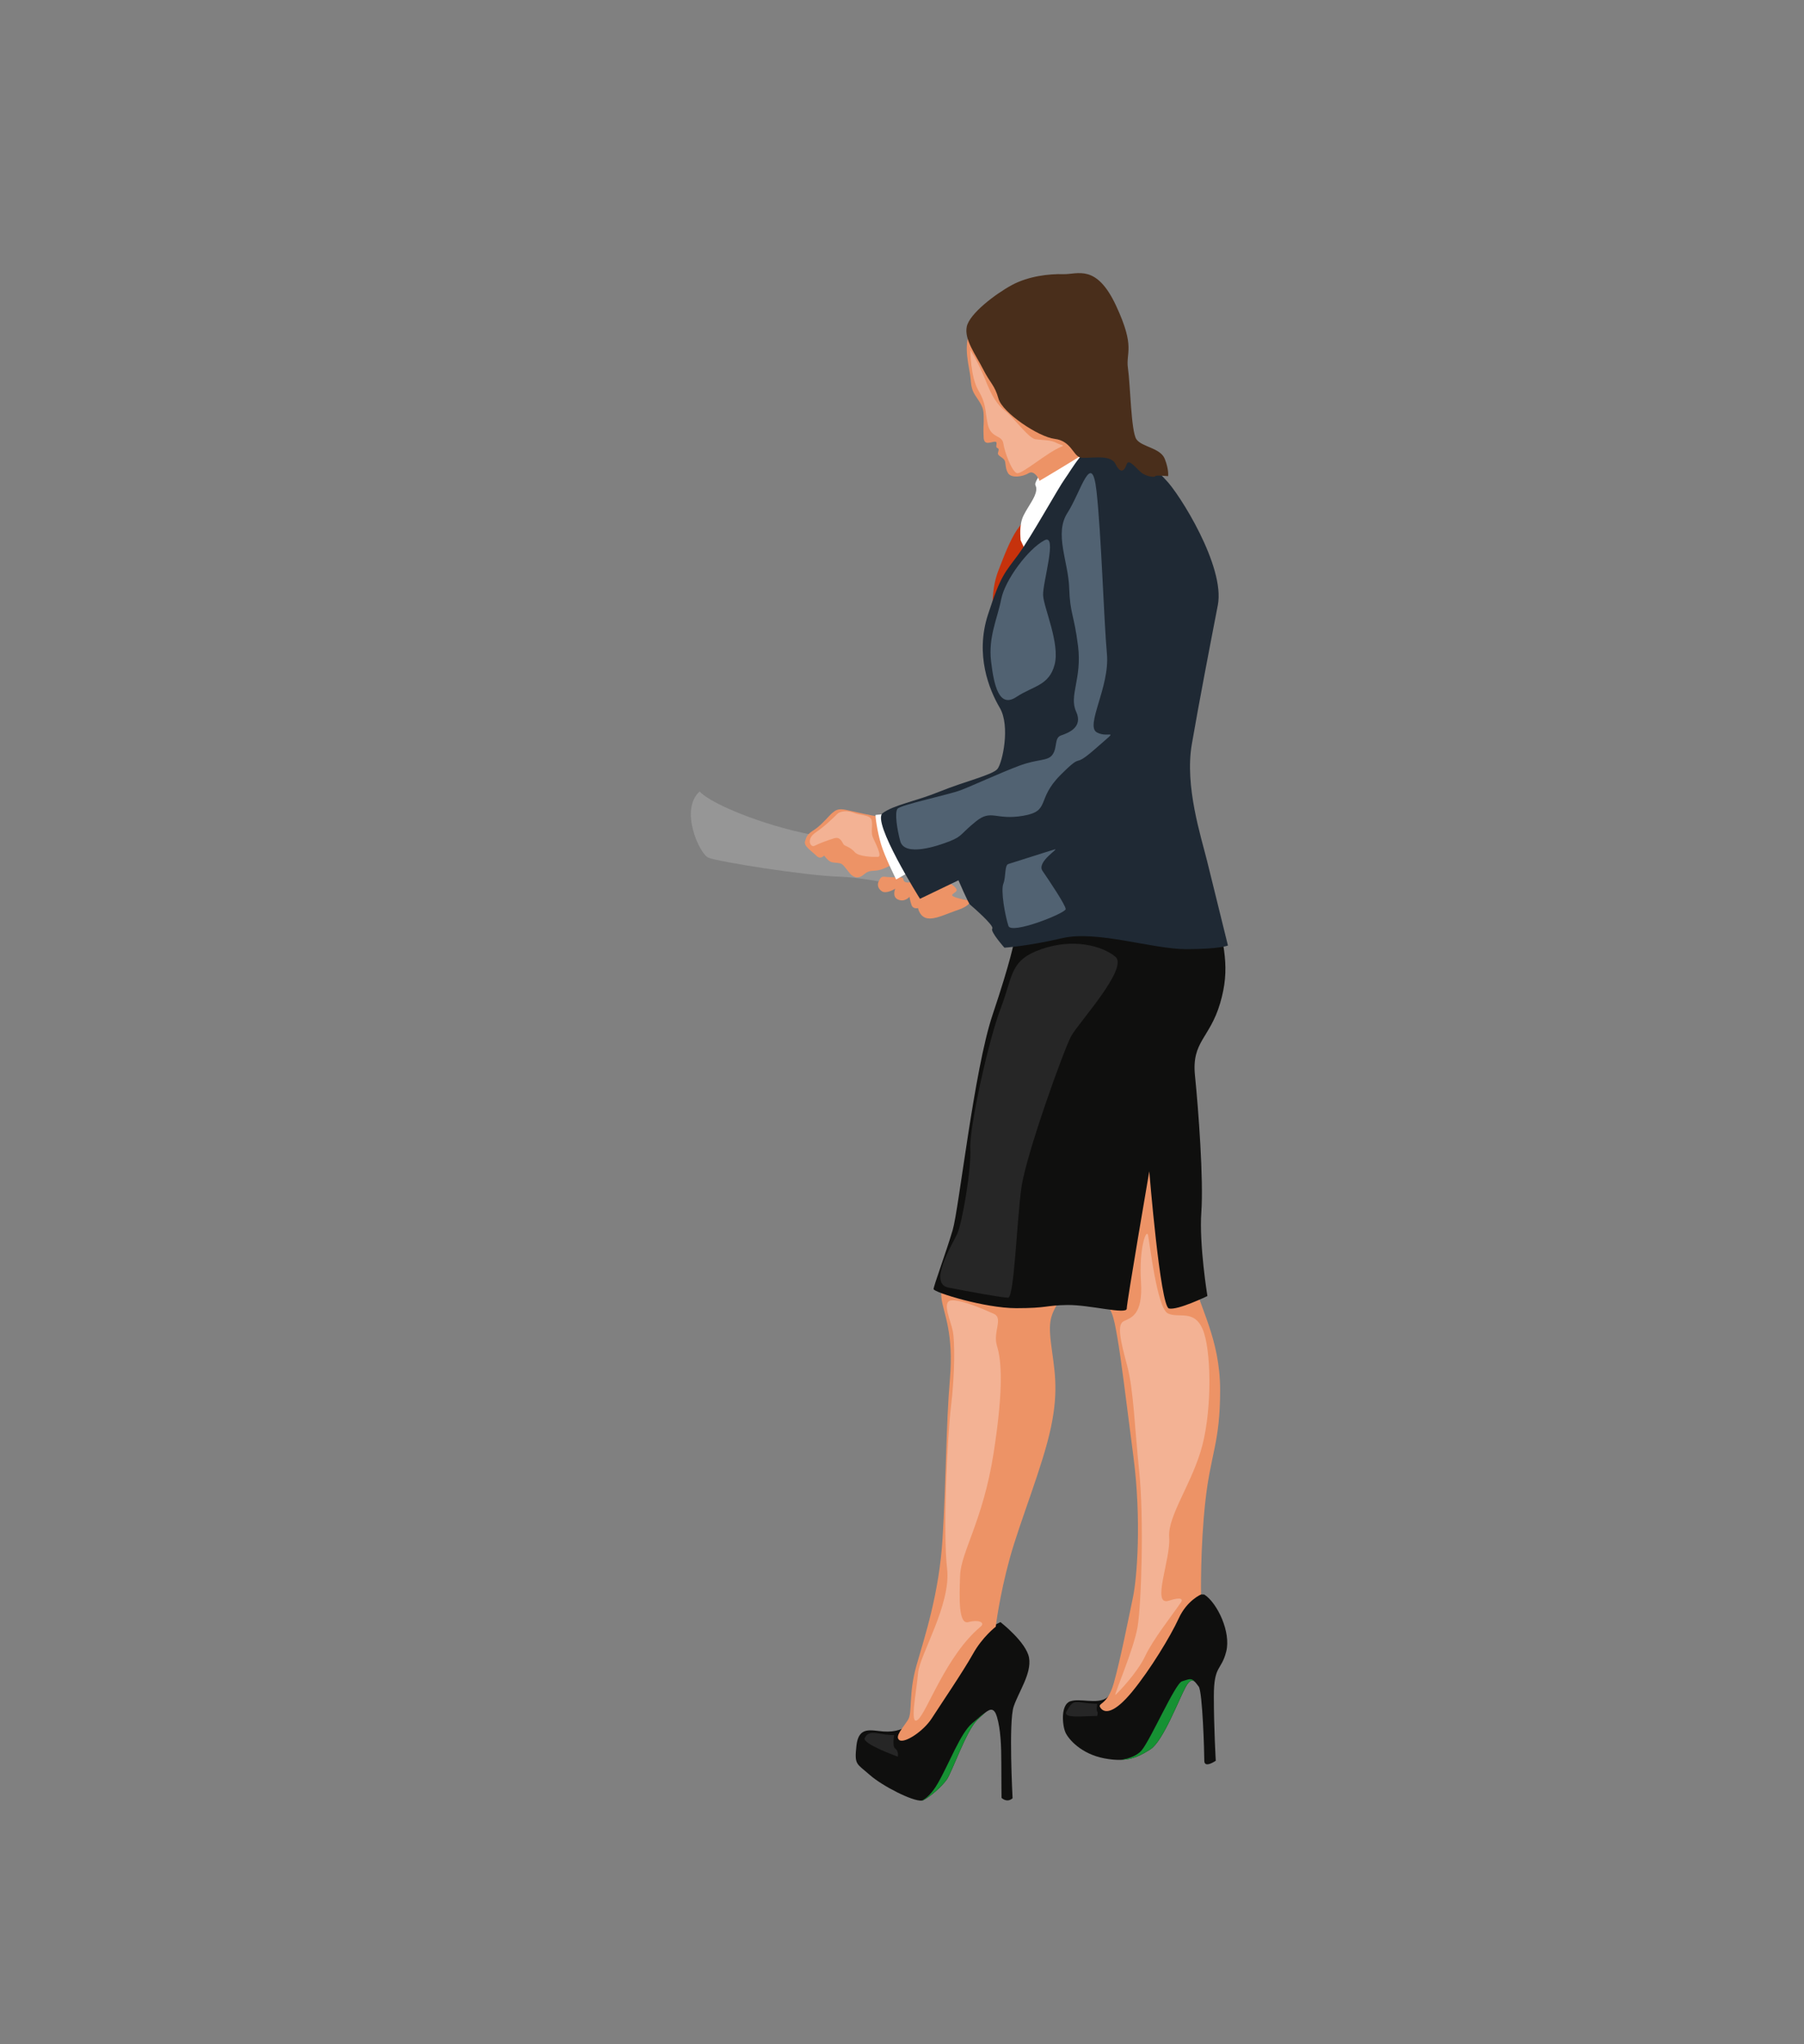 <?xml version="1.0" encoding="utf-8"?>
<!-- Generator: Adobe Illustrator 17.0.0, SVG Export Plug-In . SVG Version: 6.00 Build 0)  -->
<!DOCTYPE svg PUBLIC "-//W3C//DTD SVG 1.1//EN" "http://www.w3.org/Graphics/SVG/1.1/DTD/svg11.dtd">
<svg version="1.1" id="Layer_1" xmlns="http://www.w3.org/2000/svg" xmlns:xlink="http://www.w3.org/1999/xlink" x="0px" y="0px"
	 width="355px" height="402px" viewBox="0 0 355 402" enable-background="new 0 0 355 402" xml:space="preserve">
<rect x="0" y="0" width="355" height="402" fill="#808080" stroke="none"/>
<g>
	<path fill="#0F0F0E" d="M241.3,324.829c-0.983,3.841-2.434,2.602-2.434,8.791c0,6.186,0.379,12.673,0.379,12.673
		s-2.256,1.581-2.256,0c0-1.577-0.341-13.612-1.109-14.595c-0.253-0.324-0.485-0.666-0.721-0.898
		c-0.485-0.474-1.01-0.505-1.84,0.983c-1.236,2.219-4.438,10.669-6.913,12.25c-1.786,1.137-3.37,2.008-5.811,2.086
		c-0.942,0.034-2.014-0.055-3.277-0.294c-4.524-0.854-7.084-3.756-7.682-5.165c-0.598-1.407-0.939-5.418,0.98-6.06
		c1.922-0.639,5.165,0.597,7.043-0.598c1.878-1.195,15.405-19.204,15.961-19.887c0.554-0.683,3.37-0.512,3.37-0.512
		C239.549,315.269,242.28,320.988,241.3,324.829z"/>
	<path fill="#169133" d="M235.158,330.8c-0.485-0.474-1.01-0.505-1.84,0.983c-1.236,2.219-4.438,10.669-6.913,12.25
		c-1.786,1.137-3.37,2.008-5.811,2.086c1.492-0.259,3.124-0.755,4.063-1.874c1.792-2.134,6.613-13.185,7.938-13.571
		C233.915,330.291,234.434,329.905,235.158,330.8z"/>
	<path fill="#0F0F0E" d="M199.477,335.624c-1.024,2.987-0.215,18.053-0.215,18.053c-1.151,0.98-2.175-0.085-2.175-0.085
		s-0.044-3.585-0.044-6.872c0-3.284-0.127-6.613-0.854-9.047c-0.515-1.728-1.226-1.71-2.346-0.813
		c-0.454,0.359-0.976,0.864-1.58,1.455c-2.09,2.048-4.95,10.242-5.93,11.649c-0.983,1.41-3.329,3.458-4.653,4.097
		c-0.072,0.034-0.161,0.058-0.266,0.068c-1.775,0.208-7.815-2.881-10.273-5.06c-2.604-2.304-3.031-1.878-2.604-5.763
		c0.427-3.882,2.902-2.943,5.292-2.772c2.39,0.174,4.141-0.427,6.104-1.963c1.963-1.536,4.012-9.092,5.077-11.737
		c1.068-2.646,11.864-7.808,11.864-7.808s5.121,3.967,5.633,7.04C203.018,329.137,200.502,332.637,199.477,335.624z"/>
	<path fill="#169133" d="M193.844,336.86c-0.454,0.359-0.976,0.864-1.58,1.455c-2.09,2.048-4.95,10.242-5.93,11.649
		c-0.983,1.41-3.329,3.458-4.653,4.097c-0.072,0.034-0.161,0.058-0.266,0.068c0.884-0.441,1.943-1.366,3.083-3.312
		c2.178-3.711,4.507-10.013,6.828-11.905C192.626,337.85,193.343,337.119,193.844,336.86z"/>
	<path fill="#ED9366" d="M195.949,319.934c0,0-2.618,1.992-4.496,5.363c-1.878,3.371-6.487,10.157-8.108,12.675
		c-1.622,2.518-5.334,4.95-6.359,4.267c-1.024-0.683,0.811-2.56,1.707-4.011c0.896-1.451,0.043-5.036,1.664-10.712
		c1.622-5.676,4.448-14.04,5.126-24.965c0.678-10.925,0.678-22.362,1.446-31.324c0.768-8.962-1.195-12.803-1.622-15.619
		c-0.427-2.817,0.768-6.06,2.646-7.426c1.878-1.366,33.458-31.409,35.592-31.58c2.134-0.171,6.401,3.926,6.487,13.486
		c0.085,9.559,3.499,15.022,4.694,20.996c1.195,5.975,5.377,12.035,5.377,22.362c0,10.328-1.878,12.461-2.902,21.765
		c-1.024,9.303-0.851,18.375-0.851,18.375s-2.777,1.171-4.398,4.713c-1.622,3.542-5.633,10.114-9.133,14.382
		c-3.499,4.268-5.42,4.353-6.231,3.243c-0.811-1.109,1.28-0.256,2.603-4.95c1.323-4.694,2.945-12.973,3.756-16.814
		c0.811-3.841,1.707-15.278,0.085-27.739c-1.622-12.461-2.39-19.033-3.158-23.386c-0.768-4.353-0.939-5.462-3.414-8.108
		c-2.475-2.646-5.036-4.182-7.298-0.341c-2.262,3.841-2.945,4.609-2.347,9.559c0.598,4.95,1.622,8.876,0,16.558
		c-1.622,7.682-6.06,18.351-8.108,25.776C196.659,313.902,195.949,319.934,195.949,319.934z"/>
	<path fill="#C6320C" d="M195.507,121.051c0,0-0.725-4.438,0.939-8.791c1.664-4.353,2.774-6.956,4.225-8.791
		c1.451-1.835-0.341,1.664,0.853,0.939s3.798-4.436,4.95-5.184c1.152-0.748,1.792,3.69-0.384,6.379
		C203.914,108.291,195.507,121.051,195.507,121.051z"/>
	<path fill="#FFFFFF" d="M200.842,106.243c0-0.427-0.379-2.987,0.6-4.908c0.979-1.92,2.302-3.457,2.473-4.908
		c0.171-1.451-0.982-0.428,0.896-3.372c1.878-2.944,6.999-5.227,8.791-7.499c1.792-2.273,3.901-3.211,4.938-2.785
		c1.037,0.427,0.951,3.542,1.378,4.054c0.427,0.512-11.18,13.827-12.418,14.936c-1.238,1.11-5.804,6.316-5.804,6.316
		L200.842,106.243z"/>
	<path fill="#ED9366" d="M204.54,94.578c0.057-0.171-0.995-2.221-2.105-1.523c-1.109,0.698-3.414,1.066-4.068,0
		c-0.654-1.066-0.341-2.147-0.768-2.659c-0.427-0.512-1.309-0.797-1.223-1.28c0.085-0.484,0.341-0.825-0.142-1.024
		c-0.484-0.199,0.256-1.195-0.427-1.223c-0.683-0.028-2.161,0.902-2.237-0.809c-0.103-2.316,0.004-2.049,0.011-3.222
		c0.011-1.92,0.007-2.569-1.045-4.134c-1.053-1.565-1.366-1.963-1.536-4.211c-0.171-2.247-1.607-6.273,0-9.602
		c1.608-3.329,8.265-8.365,11.978-9.645c3.713-1.28,11.693-1.792,15.918,8.663c4.225,10.456-0.683,13.059-1.28,16.174
		c-0.598,3.115,0.091,5.18,0.216,5.897C217.955,86.697,204.54,94.578,204.54,94.578z"/>
	<path fill="#969696" d="M193.48,177.682c0,0-6.529-1.366-7.511-1.536c-0.982-0.171-13.848-3.52-20.719-3.723
		c-6.871-0.203-24.112-2.977-25.861-3.745c-1.75-0.768-5.718-9.431-1.707-13.016c2.475,2.731,14.382,7.34,23.941,8.834
		c9.559,1.494,25.008,3.585,26.843,3.585c1.835,0,2.902,2.987,3.627,4.097C192.819,173.286,193.48,177.682,193.48,177.682z"/>
	<path fill="#ED9366" d="M190.941,177.148c0,0,0.171,0.917-2.433,1.814c-2.603,0.896-4.481,1.899-6.017,1.643
		c-1.536-0.256-1.835-2.006-1.835-2.006s-0.982,0.256-1.28-0.598c-0.299-0.853-0.405-1.622-0.405-1.622s-0.917,1.109-2.219,0.555
		c-1.301-0.555-0.576-2.155-0.576-2.155s-1.707,1.088-2.603,0.533c-0.896-0.555-0.939-1.408-0.661-1.963
		c0.277-0.555,0.469-1.003,1.152-0.917c0.683,0.085,2.231,0.132,2.625,0.13c0.394-0.002,1.088-0.087,1.088,0.403
		c0,0.491,0.64,0.683,1.152,0.576c0.512-0.107,6.081-0.299,7.041-0.149c0.96,0.149,2.518,1.302,2.262,1.792
		c-0.256,0.491-1.387,0.747-0.576,1.152C188.466,176.743,190.941,177.148,190.941,177.148z"/>
	<path fill="#0F0F0E" d="M237.599,254.896c0,0-5.86,2.845-7.567,2.447c-1.707-0.398-3.87-26.971-3.87-26.971
		s-4.438,25.796-4.438,27.009c0,1.213-7.339-0.778-11.664-0.721c-4.324,0.057-3.869,0.626-10.071,0.626
		c-6.202,0-16.274-3.129-16.274-3.755c0-0.626,2.503-7.34,3.756-11.608c1.252-4.268,4.21-31.523,7.852-42.334
		c3.642-10.811,4.211-14.339,4.211-14.339s-3.187-9.218,0.683-11.836c3.87-2.617,21.964-7.625,29.133-3.642
		c7.169,3.983,7.852-0.683,9.673,7.852c1.821,8.535,3.13,12.746,1.081,19.688c-2.048,6.942-5.633,7.511-4.95,14.225
		s1.707,20.484,1.252,26.857C235.949,244.768,237.599,254.896,237.599,254.896z"/>
	<path fill="#ED9366" d="M177.669,168.869c0,0-2.794,1.686-4.31,2.155s-2.134-0.107-3.393,0.982c-1.259,1.088-2.169,0.299-2.511,0
		c-0.341-0.299-1.337-1.806-1.821-2.077c-0.484-0.27-1.138-0.199-1.892-0.341c-0.754-0.142-1.48-1.252-1.551-1.295
		c-0.071-0.043-0.697,0.868-1.551,0c-0.853-0.868-2.546-1.877-2.219-2.845c0.327-0.968,0.37-1.337,1.792-2.233
		c1.422-0.896,3.073-2.959,3.613-3.371c0.541-0.412,1.053-0.925,2.675-0.555s5.391,1.195,6.202,1.28
		C173.515,160.654,177.669,168.869,177.669,168.869z"/>
	<path fill="#FFFFFF" d="M174.02,160.121c0,0-1.579,0.149-1.707,0.149c-0.128,0,0.3,3.179,1.046,5.719
		c0.746,2.539,2.982,6.956,2.995,6.977c0.013,0.021,5.731-3.286,5.731-3.286L174.02,160.121z"/>
	<path fill="#1F2934" d="M241.64,185.961c0,0-1.593,0.711-8.25,0.711c-6.657,0-17.525-3.756-24.354-2.162
		c-6.828,1.593-11.38,1.878-11.38,1.878s-2.845-3.186-2.39-3.756c0.455-0.569-4.04-4.438-4.381-4.723
		c-0.341-0.285-2.276-4.78-2.276-4.78l-7.568,3.642c0,0-9.571-15.193-7.346-16.843c2.225-1.65,6.379-2.276,11.272-4.268
		c4.893-1.991,10.356-3.243,11.323-4.438c0.968-1.195,2.561-8.421,0.456-12.006c-2.105-3.585-4.893-10.413-2.333-18.322
		c2.56-7.909,3.357-8.251,5.975-11.836c2.617-3.585,7.852-13.087,9.217-14.965c1.366-1.878,3.528-6.145,7.398-7.796
		c3.869-1.65,5.348-0.284,7.112,1.48c1.764,1.764,2.675,3.983,5.292,6.6c2.617,2.617,11.721,17.013,10.242,24.638
		c-1.479,7.625-3.698,19.119-5.12,27.369c-1.423,8.251,1.821,18.152,3.016,22.988C238.738,174.211,241.64,185.961,241.64,185.961z"
		/>
	<path fill="#516272" d="M177.157,165.434c-0.65-2.394-1.109-5.59-0.555-6.359c0.554-0.768,10.114-2.774,12.461-3.67
		c2.347-0.896,7.596-3.329,11.437-4.78c3.841-1.451,5.719-0.854,6.657-2.262c0.939-1.408,0.299-3.243,1.622-3.713
		c1.323-0.47,4.438-1.536,2.987-4.694c-1.451-3.158,1.18-6.487,0.377-12.888c-0.803-6.401-1.572-6.231-1.742-11.437
		c-0.171-5.207-2.987-10.669-0.341-14.766c2.646-4.097,4.78-12.632,5.718-4.268c0.939,8.365,1.451,25.52,2.048,32.007
		c0.598,6.487-4.353,14.168-1.963,15.449c2.39,1.28,4.694-1.195-0.256,3.158c-4.95,4.353-2.048,0.341-6.913,5.206
		c-4.865,4.865-1.878,7.084-7.34,8.023c-5.463,0.939-6.231-1.366-9.303,1.109c-3.073,2.475-2.646,2.902-5.121,3.883
		C184.454,166.415,178.007,168.565,177.157,165.434z"/>
	<path fill="#492E1B" d="M229.861,93.653c0,0-2.475-0.256-2.518,0c-0.043,0.256-1.579,0.127-2.603-0.598
		c-1.024-0.725-2.603-3.029-3.03-1.749c-0.427,1.28-1.154,2.037-2.219-0.085c-1.065-2.122-5.663-0.843-6.992-1.275
		c-1.329-0.432-1.773-3.249-4.965-3.633c-3.192-0.384-10.276-5.164-11.044-7.895c-0.768-2.731-1.579-2.945-3.03-5.804
		c-1.451-2.859-3.741-5.804-3.215-8.364c0.526-2.561,5.647-6.444,8.891-8.194c3.243-1.75,7.34-2.219,10.114-2.134
		c2.774,0.085,6.487-2.134,10.37,6.188c3.883,8.322,1.878,9.133,2.347,12.333c0.469,3.201,0.598,12.419,1.664,13.955
		c1.067,1.536,4.737,1.664,5.591,3.883C230.075,92.501,229.861,93.653,229.861,93.653z"/>
	<path fill="#F3B294" d="M192.95,319.943c-6.7,5.559-10.498,16.684-12.291,18.243c-1.792,1.559-0.29-5.543,0-9.121
		c0.29-3.579,6.534-13.461,5.713-20.558c-0.821-7.097,0.006-25.52,0.774-31.921c0.768-6.401,0.768-12.803,0.341-14.851
		c-0.427-2.048-2.18-5.715-0.341-5.975c1.839-0.26,6.572,1.792,8.45,2.646c1.878,0.853-0.256,3.585,0.597,6.316
		c0.854,2.731,1.366,8.108-0.683,21.167c-2.048,13.059-6.401,19.375-6.572,23.898c-0.171,4.524-0.341,9.771,1.622,9.238
		C192.523,318.492,193.992,319.079,192.95,319.943z"/>
	<path fill="#F3B294" d="M232.382,315.163c-1.878,2.731-5.475,7.255-7.048,10.583c-1.573,3.329-5.413,7.255-5.84,7.596
		c-0.427,0.341,3.585-8.876,4.353-13.315c0.768-4.438,1.28-21.509,0.341-30.556c-0.939-9.047-1.109-16.131-2.39-20.911
		c-1.28-4.78-2.048-8.023-0.683-8.706c1.366-0.683,3.841-1.11,3.414-7.767c-0.427-6.657,1.078-10.584,1.392-9.133
		c0.315,1.451,1.766,14.339,3.899,15.363c2.134,1.024,5.121-0.854,6.828,3.073s1.878,15.278,0,22.704
		c-1.878,7.426-6.914,13.998-6.572,18.265c0.341,4.268-3.585,13.571-0.085,12.461C233.492,313.712,232.382,315.163,232.382,315.163z
		"/>
	<path fill="#F3B294" d="M172.759,168.53c-0.731,0.03-3.75,0-4.561-0.939c-0.811-0.939-1.75-1.152-2.091-1.408
		c-0.341-0.256-0.597-1.707-1.92-1.323c-1.323,0.384-3.158,1.109-3.926,1.494c-0.768,0.384-1.664-1.323,0.214-2.603
		c1.878-1.28,3.615-2.991,4.24-3.629c0.625-0.638,2.071-0.766,3.311-0.254c1.24,0.512,3.246,0.341,3.502,1.451
		c0.256,1.11-0.213,2.347,0.256,3.414C172.252,165.799,173.691,168.491,172.759,168.53z"/>
	<path fill="#516272" d="M205.554,106.252c-3.199,1.669-7.795,7.795-8.535,11.608c-0.74,3.812-2.561,7.393-1.992,12.203
		c0.569,4.81,1.593,9.248,4.95,7.029c3.357-2.219,6.461-2.219,7.555-6.373c1.094-4.154-2.15-11.209-2.264-13.656
		C205.156,114.616,208.172,104.886,205.554,106.252z"/>
	<path fill="#516272" d="M198.441,182.101c-0.684-2.135-1.533-6.942-0.994-8.308c0.539-1.366,0.198-3.641,0.994-3.869
		c0.796-0.228,7.875-2.521,9.059-2.854c1.184-0.333-3.596,2.399-2.344,4.22c1.252,1.821,4.552,6.714,4.552,7.511
		C209.707,179.597,199.006,183.863,198.441,182.101z"/>
	<path fill="#262626" d="M219.463,188.132c-2.64-2.126-8.265-3.651-14.535-1.46c-6.27,2.191-5.503,5.102-7.987,11.589
		c-2.483,6.487-6.213,23.557-5.998,27.654c0.215,4.097-1.61,14.648-2.575,16.741c-0.965,2.093-5.745,9.775-1.762,10.571
		c3.983,0.796,10.584,1.991,11.779,1.991c1.195,0,1.707-15.192,2.617-21.679c0.911-6.487,8.365-27.142,9.788-29.759
		C212.211,201.163,222.219,190.351,219.463,188.132z"/>
	<path fill="#F3B294" d="M208.825,87.873c-2.781,1.115-7.724,5.457-8.706,5.182c-0.982-0.275-2.401-4.03-2.673-5.823
		c-0.272-1.792-2.491-0.939-3.088-3.883c-0.597-2.945-0.266-3.867-1.835-6.572c-1.569-2.705-1.579-7.938-1.579-7.938
		s1.494,2.212,2.902,5.736c1.408,3.524,2.305,4.921,4.097,6.378c1.792,1.457,4.438,5.213,5.804,5.426
		c1.366,0.213,3.03,0.128,4.054,0.683C208.825,87.617,209.676,87.532,208.825,87.873z"/>
	<path fill="#262626" d="M176.684,345.494c0,0-7.092-2.534-6.523-3.672c0.569-1.138,1.423-1.138,2.959-0.854
		c1.536,0.284,2.845,0.284,2.845,0.284s-0.455,2.219,0.228,2.674C176.876,344.382,176.684,345.494,176.684,345.494z"/>
	<path fill="#262626" d="M215.91,337.497c-2.333-0.057-6.942,0.615-6.032-0.916c0.91-1.531,1.134-2.043,2.957-1.758
		c1.823,0.284,3.075,0.284,3.075,0.284s-0.227,1.241,0,1.474C216.137,336.814,215.91,337.497,215.91,337.497z"/>
</g>
</svg>
